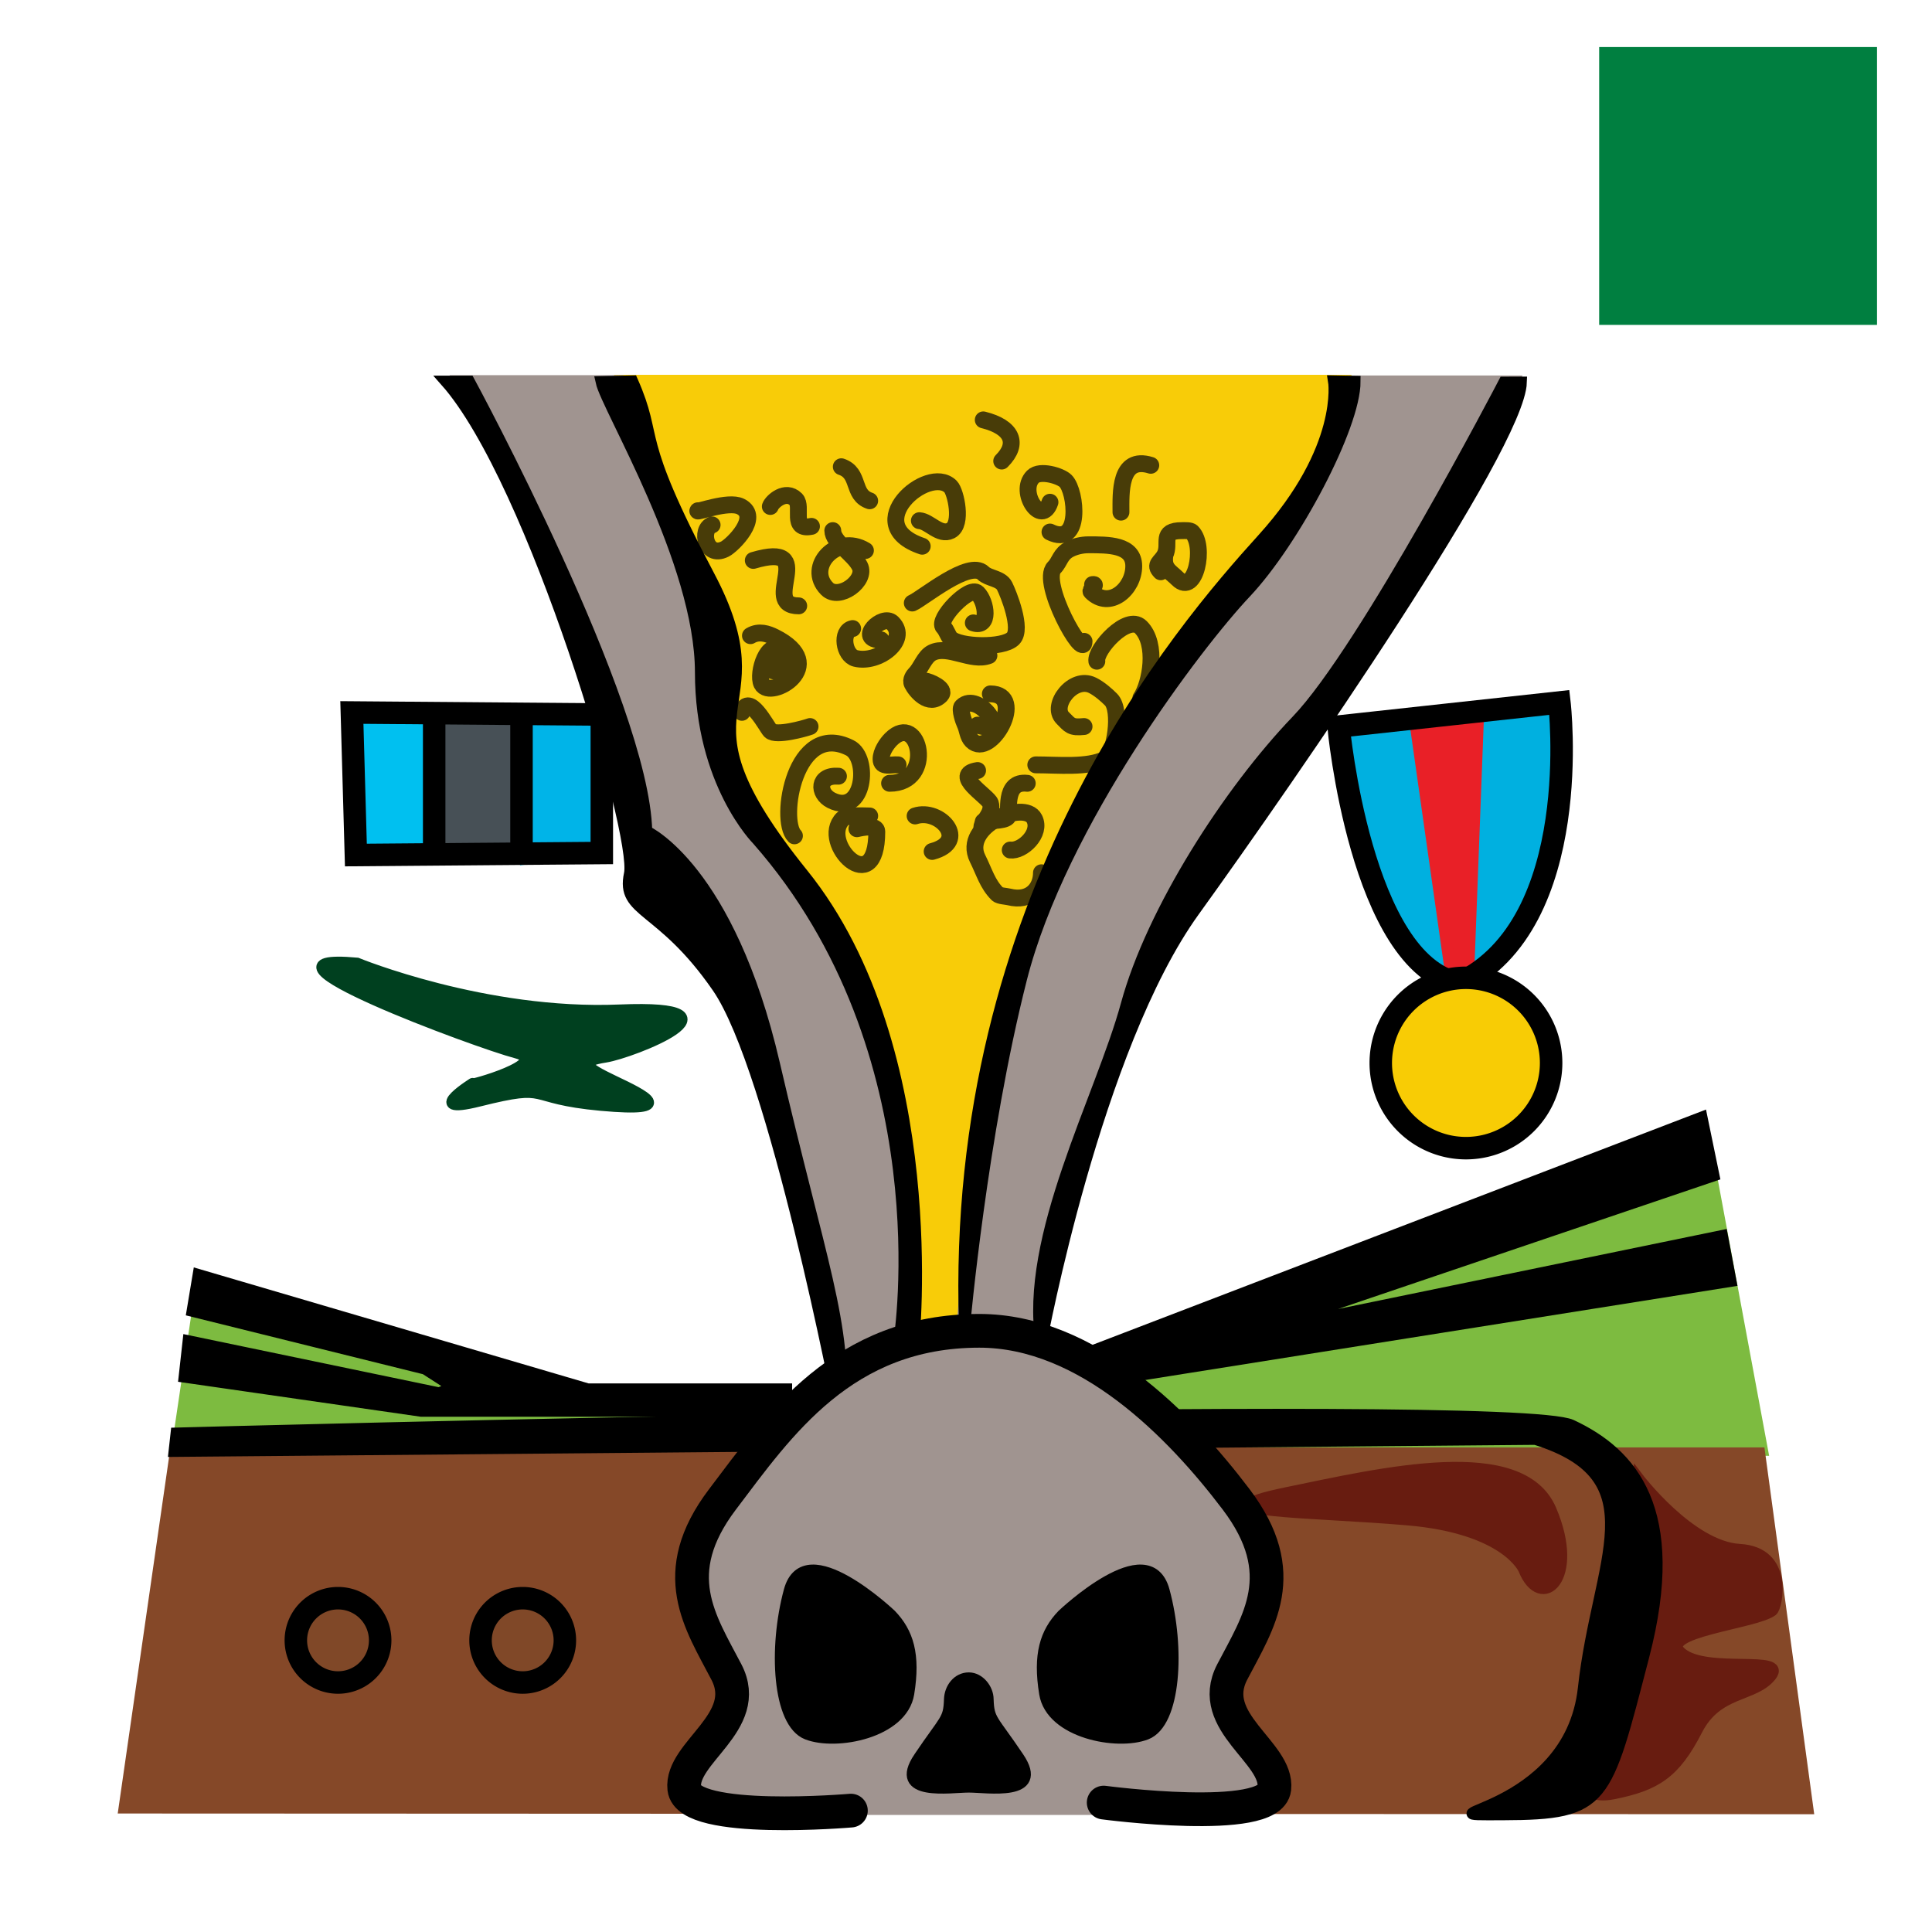 <?xml version="1.0" encoding="UTF-8" standalone="no"?>
<!-- Created with Inkscape (http://www.inkscape.org/) -->

<svg
   xmlns:dc="http://purl.org/dc/elements/1.1/"
   xmlns:cc="http://creativecommons.org/ns#"
   xmlns:rdf="http://www.w3.org/1999/02/22-rdf-syntax-ns#"
   xmlns:svg="http://www.w3.org/2000/svg"
   xmlns="http://www.w3.org/2000/svg"
   xmlns:sodipodi="http://sodipodi.sourceforge.net/DTD/sodipodi-0.dtd"
   xmlns:inkscape="http://www.inkscape.org/namespaces/inkscape"
   width="1024"
   height="1024"
   id="svg2"
   version="1.1"
   inkscape:version="0.48.4 r9939"
   sodipodi:docname="Hael Storm Torso.svg"
   inkscape:export-filename="Hael Storm Torso.png"
   inkscape:export-xdpi="90"
   inkscape:export-ydpi="90">
  <defs
     id="defs4" />
  <sodipodi:namedview
     id="base"
     pagecolor="#ffffff"
     bordercolor="#666666"
     borderopacity="1.0"
     inkscape:pageopacity="0.0"
     inkscape:pageshadow="2"
     inkscape:zoom="0.49497475"
     inkscape:cx="988.95416"
     inkscape:cy="538.01782"
     inkscape:document-units="px"
     inkscape:current-layer="layer1"
     showgrid="false"
     inkscape:window-width="1366"
     inkscape:window-height="705"
     inkscape:window-x="-8"
     inkscape:window-y="-8"
     inkscape:window-maximized="1" />
  <g
     inkscape:label="Layer 1"
     inkscape:groupmode="layer"
     id="layer1"
     transform="translate(0,-28.362)">
    <path
       style="fill:#7dbb40;fill-opacity:1;stroke:#7dbb40;stroke-width:5.959px;stroke-linecap:butt;stroke-linejoin:miter;stroke-opacity:1"
       d="M 934.087,796.982 902.487,626.943 583.476,756.354 524.79,732.277 452.562,750.334 416.447,771.401 265.97,765.382 106.465,711.21 94.427,792.468 z"
       id="path3920"
       inkscape:connector-curvature="0" />
    <path
       style="fill:#854828;fill-opacity:1;stroke:#854828;stroke-width:5.959px;stroke-linecap:butt;stroke-linejoin:miter;stroke-opacity:1"
       d="m 958.164,986.959 -25.581,-188.472 -839.66,0 -27.086,188.096 z"
       id="path3918"
       inkscape:connector-curvature="0"
       sodipodi:nodetypes="ccccc" />
    <path
       style="fill:#681c10;fill-opacity:1;stroke:#681c10;stroke-width:5.959px;stroke-linecap:butt;stroke-linejoin:miter;stroke-opacity:1"
       d="m 867.878,811.277 c 0,0 27.838,36.867 54.172,38.371 26.333,1.505 19.638,30.59 17.305,32.353 -9.162,6.924 -61.695,11.286 -48.153,22.572 13.543,11.286 56.429,0.752 47.4,12.038 -9.029,11.286 -28.332,7.524 -39.124,28.59 -11.803,23.042 -21.819,29.343 -44.391,33.857 -22.572,4.514 -13.543,-18.057 -13.543,-18.057 z"
       id="path3916"
       inkscape:connector-curvature="0"
       sodipodi:nodetypes="csssssscc" />
    <path
       style="fill:#00c0f0;fill-opacity:1;stroke:#00c0f0;stroke-width:5.959px;stroke-linecap:butt;stroke-linejoin:miter;stroke-opacity:1"
       d="m 232.252,408.658 -44.157,-0.532 3.724,73.418 37.773,-0.532 z"
       id="path3878"
       inkscape:connector-curvature="0" />
    <path
       style="fill:#00b0e0;fill-opacity:1;stroke:#00b0e0;stroke-width:5.959px;stroke-linecap:butt;stroke-linejoin:miter;stroke-opacity:1"
       d="m 824.239,398.219 -113.61,16.552 17.305,85.019 33.857,47.4 28.591,-6.019 24.076,-33.105 12.038,-56.429 z"
       id="path3868"
       inkscape:connector-curvature="0" />
    <path
       style="fill:#e92027;fill-opacity:1;stroke:#e92027;stroke-width:5.959px;stroke-linecap:butt;stroke-linejoin:miter;stroke-opacity:1"
       d="m 783.611,406.495 -5.267,138.439 -9.029,2.257 -18.81,-132.42 z"
       id="path3866"
       inkscape:connector-curvature="0" />
    <path
       style="fill:#f8cc08;fill-opacity:1;stroke:#f8cc08;stroke-width:5.959px;stroke-linecap:butt;stroke-linejoin:miter;stroke-opacity:1"
       d="m 703.086,229.995 -373.475,0 34.049,96.2 20.217,63.842 2.128,44.689 24.473,47.881 40.433,56.394 27.665,97.891 1.064,113.851 39.369,-2.128 -7.448,-52.138 14.896,-118.108 46.817,-118.107 82.994,-123.428 47.881,-67.034 8.512,-39.807 z"
       id="path3008"
       inkscape:connector-curvature="0"
       sodipodi:nodetypes="ccccccccccccccccc" />
    <g
       id="g3068"
       style="stroke:#483c08;stroke-width:1.5;stroke-miterlimit:4;stroke-opacity:1;stroke-dasharray:none"
       transform="matrix(5.959,0,0,5.959,-1151.52,-1922.346)">
      <path
         inkscape:connector-curvature="0"
         id="path3010"
         d="m 274.383,380.99 c 0.928,-0.401 5.07,-3.895 6.313,-2.652 0.467,0.467 1.55,0.448 1.894,1.136 0.347,0.693 1.612,3.818 0.758,4.672 -0.909,0.909 -4.786,0.77 -5.556,0 -0.242,-0.242 -0.354,-0.733 -0.631,-1.01 -0.649,-0.649 2.312,-3.749 3.03,-3.03 0.802,0.802 1.117,3.15 -0.379,2.652"
         style="fill:none;stroke:#483c08;stroke-width:1.5;stroke-linecap:round;stroke-linejoin:miter;stroke-miterlimit:4;stroke-opacity:1;stroke-dasharray:none" />
      <path
         inkscape:connector-curvature="0"
         id="path3012"
         d="m 290.419,379.348 c 0.489,-0.065 -0.278,0.48 -0.126,0.631 1.627,1.627 3.788,-0.219 3.788,-2.273 0,-1.929 -2.289,-1.894 -4.041,-1.894 -0.555,0 -1.157,0.136 -1.641,0.379 -0.866,0.433 -0.881,1.134 -1.389,1.641 -1.285,1.285 2.652,8.393 2.652,6.566"
         style="fill:none;stroke:#483c08;stroke-width:1.5;stroke-linecap:round;stroke-linejoin:miter;stroke-miterlimit:4;stroke-opacity:1;stroke-dasharray:none" />
      <path
         inkscape:connector-curvature="0"
         id="path3014"
         d="m 296.859,376.696 c -0.206,1.27 0.461,1.471 1.136,2.147 1.559,1.559 2.514,-2.915 1.263,-4.167 -0.155,-0.155 -0.585,-0.126 -0.884,-0.126 -2.007,0 -1.007,1.13 -1.515,2.147 -0.34,0.68 -1.043,0.851 -0.379,1.515"
         style="fill:none;stroke:#483c08;stroke-width:1.5;stroke-linecap:round;stroke-linejoin:miter;stroke-miterlimit:4;stroke-opacity:1;stroke-dasharray:none" />
      <path
         inkscape:connector-curvature="0"
         id="path3016"
         d="m 295.596,368.741 c -2.842,-0.886 -2.652,2.527 -2.652,4.167"
         style="fill:none;stroke:#483c08;stroke-width:1.5;stroke-linecap:round;stroke-linejoin:miter;stroke-miterlimit:4;stroke-opacity:1;stroke-dasharray:none" />
      <path
         inkscape:connector-curvature="0"
         id="path3018"
         d="m 286.631,374.676 c 2.83,1.393 2.338,-3.597 1.389,-4.546 -0.454,-0.454 -2.28,-1.003 -2.904,-0.379 -1.34,1.34 0.768,4.515 1.515,2.273"
         style="fill:none;stroke:#483c08;stroke-width:1.5;stroke-linecap:round;stroke-linejoin:miter;stroke-miterlimit:4;stroke-opacity:1;stroke-dasharray:none" />
      <path
         inkscape:connector-curvature="0"
         id="path3020"
         d="m 275.014,373.666 c 0.888,0.06 1.793,1.376 2.778,0.884 1.105,-0.553 0.452,-3.462 0,-3.914 -1.99,-1.99 -8.234,3.401 -2.525,5.303"
         style="fill:none;stroke:#483c08;stroke-width:1.5;stroke-linecap:round;stroke-linejoin:miter;stroke-miterlimit:4;stroke-opacity:1;stroke-dasharray:none" />
      <path
         inkscape:connector-curvature="0"
         id="path3022"
         d="m 280.696,364.701 c 2.588,0.637 3.195,2.109 1.641,3.662"
         style="fill:none;stroke:#483c08;stroke-width:1.5;stroke-linecap:round;stroke-linejoin:miter;stroke-miterlimit:4;stroke-opacity:1;stroke-dasharray:none" />
      <path
         inkscape:connector-curvature="0"
         id="path3024"
         d="m 268.069,368.868 c 1.702,0.567 0.915,2.494 2.525,3.03"
         style="fill:none;stroke:#483c08;stroke-width:1.5;stroke-linecap:round;stroke-linejoin:miter;stroke-miterlimit:4;stroke-opacity:1;stroke-dasharray:none" />
      <path
         inkscape:connector-curvature="0"
         id="path3026"
         d="m 270.216,376.318 c -2.529,-1.55 -5.343,1.475 -3.409,3.409 1.078,1.078 3.544,-0.74 2.904,-2.02 -0.55,-1.1 -2.399,-2.121 -2.399,-3.157"
         style="fill:none;stroke:#483c08;stroke-width:1.5;stroke-linecap:round;stroke-linejoin:miter;stroke-miterlimit:4;stroke-opacity:1;stroke-dasharray:none" />
      <path
         inkscape:connector-curvature="0"
         id="path3028"
         d="m 265.418,374.171 c -1.897,0.391 -0.748,-1.758 -1.389,-2.399 -0.907,-0.907 -2.126,0.191 -2.273,0.631"
         style="fill:none;stroke:#483c08;stroke-width:1.5;stroke-linecap:round;stroke-linejoin:miter;stroke-miterlimit:4;stroke-opacity:1;stroke-dasharray:none" />
      <path
         inkscape:connector-curvature="0"
         id="path3030"
         d="m 255.316,372.782 c -0.222,0.211 2.707,-0.919 3.788,-0.379 1.839,0.919 -0.718,3.453 -1.389,3.788 -1.711,0.856 -2.246,-1.777 -1.136,-2.147"
         style="fill:none;stroke:#483c08;stroke-width:1.5;stroke-linecap:round;stroke-linejoin:miter;stroke-miterlimit:4;stroke-opacity:1;stroke-dasharray:none" />
      <path
         inkscape:connector-curvature="0"
         id="path3032"
         d="m 260.241,377.201 c 5.947,-1.754 0.523,4.041 4.041,4.041"
         style="fill:none;stroke:#483c08;stroke-width:1.5;stroke-linecap:round;stroke-linejoin:miter;stroke-miterlimit:4;stroke-opacity:1;stroke-dasharray:none" />
      <path
         inkscape:connector-curvature="0"
         id="path3034"
         d="m 259.988,383.894 c 0.761,-0.451 1.55,-0.172 2.147,0.126 5.029,2.514 -0.393,5.654 -1.136,4.167 -0.473,-0.946 0.562,-4.11 1.768,-2.904 0.077,0.077 0.629,1.265 0.379,1.515 -0.191,0.191 -0.5,0.253 -0.884,0.253 -1.314,0 -0.126,-1.85 -0.126,-0.758"
         style="fill:none;stroke:#483c08;stroke-width:1.5;stroke-linecap:round;stroke-linejoin:miter;stroke-miterlimit:4;stroke-opacity:1;stroke-dasharray:none" />
      <path
         inkscape:connector-curvature="0"
         id="path3036"
         d="m 269.079,383.262 c -1.101,0.212 -0.785,2.392 0.253,2.652 2.037,0.509 4.794,-1.646 3.283,-3.157 -0.873,-0.873 -3.277,1.515 -1.01,1.515"
         style="fill:none;stroke:#483c08;stroke-width:1.5;stroke-linecap:round;stroke-linejoin:miter;stroke-miterlimit:4;stroke-opacity:1;stroke-dasharray:none" />
      <path
         inkscape:connector-curvature="0"
         id="path3042"
         d="m 281.201,385.661 c -1.54,0.605 -3.628,-0.964 -5.051,-0.253 -0.697,0.349 -0.965,1.343 -1.515,1.894 -0.116,0.116 -0.436,0.518 -0.253,0.884 0.301,0.602 1.482,2.054 2.525,1.01 0.57,-0.57 -1.056,-1.263 -1.389,-1.263"
         style="fill:none;stroke:#483c08;stroke-width:1.5;stroke-linecap:round;stroke-linejoin:miter;stroke-miterlimit:4;stroke-opacity:1;stroke-dasharray:none" />
      <path
         inkscape:connector-curvature="0"
         id="path3044"
         d="m 281.327,389.071 c 3.285,0.013 0.02,5.829 -1.641,4.167 -0.388,-0.388 -0.372,-0.997 -0.631,-1.515 -0.092,-0.183 -0.478,-1.289 -0.253,-1.515 1.429,-1.429 4.384,2.64 1.389,1.641"
         style="fill:none;stroke:#483c08;stroke-width:1.5;stroke-linecap:round;stroke-linejoin:miter;stroke-miterlimit:4;stroke-opacity:1;stroke-dasharray:none" />
      <path
         inkscape:connector-curvature="0"
         id="path3046"
         d="m 289.661,391.975 c -1.18,0.122 -1.26,-0.124 -1.894,-0.758 -1.105,-1.105 0.921,-3.77 2.652,-2.904 0.622,0.311 1.258,0.879 1.641,1.263 0.962,0.962 0.342,4.88 -0.505,5.303 -1.579,0.789 -4.179,0.505 -6.187,0.505"
         style="fill:none;stroke:#483c08;stroke-width:1.5;stroke-linecap:round;stroke-linejoin:miter;stroke-miterlimit:4;stroke-opacity:1;stroke-dasharray:none" />
      <path
         inkscape:connector-curvature="0"
         id="path3048"
         d="m 290.798,386.167 c -0.16,-1.042 2.716,-4.229 3.914,-3.03 1.504,1.504 0.877,4.999 0,6.313"
         style="fill:none;stroke:#483c08;stroke-width:1.5;stroke-linecap:round;stroke-linejoin:miter;stroke-miterlimit:4;stroke-opacity:1;stroke-dasharray:none" />
      <path
         inkscape:connector-curvature="0"
         id="path3052"
         d="m 283.095,402.96 c 1.083,0.132 2.798,-1.476 2.147,-2.778 -0.867,-1.734 -6.504,0.629 -5.051,3.536 0.611,1.221 0.869,2.258 1.768,3.157 0.173,0.173 0.762,0.191 1.01,0.253 1.932,0.483 2.904,-0.802 2.904,-2.147"
         style="fill:none;stroke:#483c08;stroke-width:1.5;stroke-linecap:round;stroke-linejoin:miter;stroke-miterlimit:4;stroke-opacity:1;stroke-dasharray:none" />
      <path
         inkscape:connector-curvature="0"
         id="path3054"
         d="m 284.61,397.026 c -2.215,-0.261 -1.478,2.74 -1.768,3.03 -0.337,0.337 -1.669,0.259 -2.147,0.379"
         style="fill:none;stroke:#483c08;stroke-width:1.5;stroke-linecap:round;stroke-linejoin:miter;stroke-miterlimit:4;stroke-opacity:1;stroke-dasharray:none" />
      <path
         inkscape:connector-curvature="0"
         id="path3056"
         d="m 280.191,395.889 c -2.376,0.363 0.934,2.298 1.136,2.904 0.299,0.898 -0.758,1.654 -0.758,2.147"
         style="fill:none;stroke:#483c08;stroke-width:1.5;stroke-linecap:round;stroke-linejoin:miter;stroke-miterlimit:4;stroke-opacity:1;stroke-dasharray:none" />
      <path
         inkscape:connector-curvature="0"
         id="path3058"
         d="m 276.15,403.087 c 3.348,-0.898 0.684,-3.89 -1.515,-3.157"
         style="fill:none;stroke:#483c08;stroke-width:1.5;stroke-linecap:round;stroke-linejoin:miter;stroke-miterlimit:4;stroke-opacity:1;stroke-dasharray:none" />
      <path
         inkscape:connector-curvature="0"
         id="path3060"
         d="m 273.12,395.384 c -0.609,-0.056 -1.515,0.294 -1.515,-0.505 0,-0.641 0.489,-1.373 0.884,-1.768 2.526,-2.526 3.977,3.914 -0.126,3.914"
         style="fill:none;stroke:#483c08;stroke-width:1.5;stroke-linecap:round;stroke-linejoin:miter;stroke-miterlimit:4;stroke-opacity:1;stroke-dasharray:none" />
      <path
         inkscape:connector-curvature="0"
         id="path3062"
         d="m 269.458,401.066 c 0.525,-0.124 1.768,-0.364 1.768,0.253 0,6.211 -5.149,0.982 -3.03,-1.136 0.364,-0.364 1.839,-0.253 2.399,-0.253"
         style="fill:none;stroke:#483c08;stroke-width:1.5;stroke-linecap:round;stroke-linejoin:miter;stroke-miterlimit:4;stroke-opacity:1;stroke-dasharray:none" />
      <path
         inkscape:connector-curvature="0"
         id="path3064"
         d="m 267.817,396.394 c -1.863,-0.136 -1.859,1.533 -0.631,2.147 2.939,1.47 3.444,-3.771 1.641,-4.672 -4.9,-2.45 -6.329,6.425 -4.925,7.829"
         style="fill:none;stroke:#483c08;stroke-width:1.5;stroke-linecap:round;stroke-linejoin:miter;stroke-miterlimit:4;stroke-opacity:1;stroke-dasharray:none" />
      <path
         inkscape:connector-curvature="0"
         id="path3066"
         d="m 265.291,391.975 c -0.475,0.175 -3.028,0.886 -3.536,0.379 -0.314,-0.314 -1.906,-3.499 -2.525,-1.641"
         style="fill:none;stroke:#483c08;stroke-width:1.5;stroke-linecap:round;stroke-linejoin:miter;stroke-miterlimit:4;stroke-opacity:1;stroke-dasharray:none" />
    </g>
    <path
       style="fill:#a09490;fill-opacity:1;stroke:#a09490;stroke-width:5.959px;stroke-linecap:butt;stroke-linejoin:miter;stroke-opacity:1"
       d="m 509.432,735.847 7.448,-78.738 20.217,-108.531 38.305,-94.699 60.65,-94.699 61.714,-73.418 18.089,-55.42 86.186,0 -60.65,113.942 -94.699,128.748 -54.266,105.339 -35.113,124.492 -6.384,41.497 z"
       id="path3006"
       inkscape:connector-curvature="0"
       sodipodi:nodetypes="cccccccccccccc" />
    <path
       style="fill:#a09490;fill-opacity:1;stroke:#a09490;stroke-width:5.959px;stroke-linecap:butt;stroke-linejoin:miter;stroke-opacity:1"
       d="m 442.398,753.936 39.369,-19.153 -2.128,-92.571 -29.793,-103.211 -46.817,-71.29 -27.665,-65.97 4.256,-51.074 -51.074,-120.484 -85.123,0 23.409,40.681 59.586,145.772 21.281,87.251 43.625,50.009 42.561,153.221 z"
       id="path3004"
       inkscape:connector-curvature="0"
       sodipodi:nodetypes="ccccccccccccccc" />
    <path
       style="fill:#000000;stroke:#000000;stroke-width:5.959px;stroke-linecap:butt;stroke-linejoin:miter;stroke-opacity:1"
       d="m 797.153,231.007 c 0,0 -73.734,141.631 -109.848,179.25 -36.114,37.619 -76.743,100.819 -90.286,150.477 -13.543,49.657 -54.172,123.391 -45.143,179.067 0,0 28.846,-156.11 80.984,-228.464 C 684.998,438.982 805.233,265.013 806.297,230.964 z"
       id="path2996"
       inkscape:connector-curvature="0"
       sodipodi:nodetypes="csscscc" />
    <path
       style="fill:#000000;stroke:#000000;stroke-width:5.959px;stroke-linecap:butt;stroke-linejoin:miter;stroke-opacity:1"
       d="m 706.867,230.308 c 0,0 6.019,35.491 -37.619,83.644 -43.638,48.153 -165.524,189.601 -158.001,416.82 0,0 9.029,-100.819 30.095,-183.582 21.067,-82.762 93.296,-177.563 118.877,-204.648 25.581,-27.086 57.934,-87.938 57.934,-112.014 z"
       id="path2998"
       inkscape:connector-curvature="0"
       sodipodi:nodetypes="cscsscc" />
    <path
       style="fill:#000000;stroke:#000000;stroke-width:5.959px;stroke-linecap:butt;stroke-linejoin:miter;stroke-opacity:1"
       d="m 335.19,230.313 c 14.295,32.352 0,26.458 40.629,103.201 40.629,76.743 -25.581,64.705 49.657,158.001 75.238,93.296 58.686,249.791 58.686,249.791 l -7.524,-3.01 c 0,0 24.076,-151.981 -75.238,-264.839 0,0 -30.095,-30.095 -30.095,-88.781 0,-58.686 -49.657,-140.068 -52.667,-153.987 z"
       id="path3000"
       inkscape:connector-curvature="0"
       sodipodi:nodetypes="csscccscc" />
    <path
       style="fill:#00b4e8;fill-opacity:1;stroke:#00b4e8;stroke-width:5.959px;stroke-linecap:butt;stroke-linejoin:miter;stroke-opacity:1"
       d="m 276.942,405.997 1.596,77.674 39.369,-4.256 0.532,-72.886 z"
       id="path3880"
       inkscape:connector-curvature="0" />
    <path
       style="fill:#475056;fill-opacity:1;stroke:#475056;stroke-width:5.959px;stroke-linecap:butt;stroke-linejoin:miter;stroke-opacity:1"
       d="m 230.656,408.125 0.532,75.014 46.285,-1.596 -0.532,-75.546 z"
       id="path3882"
       inkscape:connector-curvature="0" />
    <path
       style="fill:#000000;stroke:#000000;stroke-width:5.959px;stroke-linecap:butt;stroke-linejoin:miter;stroke-opacity:1"
       d="m 248.666,230.437 c 0,0 92.543,170.791 94.048,238.506 0,0 43.638,19.562 67.715,123.391 24.076,103.829 39.124,139.944 34.61,183.582 0,0 -34.61,-180.572 -64.705,-224.211 -30.095,-43.638 -51.162,-39.124 -46.648,-60.191 4.514,-21.067 -50.786,-208.41 -97.434,-261.077 z"
       id="path3002"
       inkscape:connector-curvature="0"
       sodipodi:nodetypes="ccscsscc" />
    <path
       style="fill:#00401f;fill-opacity:1;stroke:#00401f;stroke-width:5.959px;stroke-linecap:butt;stroke-linejoin:miter;stroke-opacity:1"
       d="m 189.227,538.914 c 0,0 67.715,27.838 139.191,24.829 71.476,-3.01 6.771,22.571 -7.524,24.829 -14.295,2.257 -11.286,5.267 4.514,12.79 15.8,7.524 34.61,16.552 -6.771,12.79 -41.381,-3.762 -25.581,-12.038 -64.705,-2.257 -32.067,8.017 0,-11.286 -3.762,-9.029 -2.796,1.677 43.638,-11.286 23.324,-16.552 -20.314,-5.267 -150.477,-53.419 -84.267,-47.4 z"
       id="path3886"
       inkscape:connector-curvature="0"
       sodipodi:nodetypes="csssssssc" />
    <path
       style="fill:none;stroke:#000000;stroke-width:11.917;stroke-linecap:butt;stroke-linejoin:miter;stroke-miterlimit:4;stroke-opacity:1;stroke-dasharray:none"
       d="m 826.514,400.677 -117.043,12.768 c 0,0 11.704,125.556 63.842,136.196 67.034,-31.921 53.202,-148.964 53.202,-148.964 z"
       id="path3864"
       inkscape:connector-curvature="0" />
    <path
       sodipodi:type="arc"
       style="fill:#f8cc05;fill-opacity:1;stroke:#000000;stroke-width:2;stroke-linecap:round;stroke-linejoin:miter;stroke-miterlimit:4;stroke-opacity:1;stroke-dasharray:none"
       id="path3870"
       sodipodi:cx="323.62762"
       sodipodi:cy="421.90073"
       sodipodi:rx="7.5761442"
       sodipodi:ry="7.5761442"
       d="m 331.204,421.901 a 7.576,7.576 0 1 1 -15.152,0 7.576,7.576 0 1 1 15.152,0 z"
       transform="matrix(5.959,0,0,5.959,-1151.52,-1922.346)" />
    <path
       style="fill:none;stroke:#000000;stroke-width:11.917;stroke-linecap:butt;stroke-linejoin:miter;stroke-miterlimit:4;stroke-opacity:1;stroke-dasharray:none"
       d="m 186.499,405.997 132.472,1.064 0,73.418 -130.344,1.064 z"
       id="path3872"
       inkscape:connector-curvature="0" />
    <path
       style="fill:none;stroke:#000000;stroke-width:11.917;stroke-linecap:butt;stroke-linejoin:miter;stroke-miterlimit:4;stroke-opacity:1;stroke-dasharray:none"
       d="m 276.41,408.125 0,71.822"
       id="path3874"
       inkscape:connector-curvature="0" />
    <path
       style="fill:none;stroke:#000000;stroke-width:11.917;stroke-linecap:butt;stroke-linejoin:miter;stroke-miterlimit:4;stroke-opacity:1;stroke-dasharray:none"
       d="m 230.124,482.076 0,-74.482"
       id="path3876"
       inkscape:connector-curvature="0" />
    <path
       style="fill:#000000;fill-opacity:1;stroke:#000000;stroke-width:5.959px;stroke-linecap:butt;stroke-linejoin:miter;stroke-opacity:1"
       d="m 902.006,620.491 6.384,30.986 -245.738,83.306 250.176,-51.514 4.568,24.161 -326.034,51.826 -9.576,-15.961 z"
       id="path3888"
       inkscape:connector-curvature="0"
       sodipodi:nodetypes="cccccccc" />
    <path
       style="fill:#000000;stroke:#000000;stroke-width:5.959px;stroke-linecap:butt;stroke-linejoin:miter;stroke-opacity:1"
       d="m 105.101,703.926 206.422,60.649 105.339,0 0,11.704 -193.654,0 -125.556,-18.088 2.128,-19.153 133.004,27.665 7.448,-3.192 -14.896,-9.577 L 101.876,723.294 z"
       id="path3890"
       inkscape:connector-curvature="0"
       sodipodi:nodetypes="cccccccccccc" />
    <path
       style="fill:#000000;stroke:#000000;stroke-width:5.959px;stroke-linecap:butt;stroke-linejoin:miter;stroke-opacity:1"
       d="m 93.396,787.985 c 0,0 707.581,-19.153 739.502,-4.256 31.921,14.896 58.522,44.689 38.305,122.364 -20.217,77.674 -20.123,83.868 -74.482,84.059 -52.008,0.185 35.113,1.064 42.561,-67.034 7.448,-68.098 39.369,-111.723 -25.537,-131.94 l -721.413,6.384 z"
       id="path3894"
       inkscape:connector-curvature="0"
       sodipodi:nodetypes="cssssccc" />
    <path
       style="fill:#681c10;fill-opacity:1;stroke:#681c10;stroke-width:5.959px;stroke-linecap:butt;stroke-linejoin:miter;stroke-opacity:1"
       d="m 807.687,860.182 c 0,0 -9.029,-21.819 -61.695,-26.333 -52.667,-4.514 -115.115,-3.762 -63.953,-14.295 51.162,-10.534 124.143,-27.838 139.943,9.028 15.8,36.867 -5.267,54.172 -14.295,31.6 z"
       id="path3914"
       inkscape:connector-curvature="0" />
    <path
       style="fill:#a09490;fill-opacity:1;stroke:#a09490;stroke-width:5.959px;stroke-linecap:butt;stroke-linejoin:miter;stroke-opacity:1"
       d="m 638.4,987.335 -269.353,0 -4.514,-24.076 27.086,-36.867 -27.086,-67.714 27.838,-46.648 47.4,-51.915 56.429,-29.343 57.181,3.762 60.191,43.638 45.895,49.657 13.543,47.4 -21.067,41.381 -0.752,25.581 27.838,33.105 -12.038,10.533 z"
       id="path3912"
       inkscape:connector-curvature="0" />
    <path
       inkscape:connector-curvature="0"
       id="path3902"
       d="m 487.133,959.873 c 13.919,-20.691 15.8,-19.561 16.176,-30.848 0.194,-5.837 4.264,-11.286 10.176,-11.286 5.536,0 10.176,5.831 10.176,11.286 0.376,11.286 2.257,10.157 16.176,30.848 13.919,20.691 -16.533,15.612 -26.353,15.612 -9.82,0 -40.272,5.078 -26.353,-15.612 z"
       style="fill:#000000;stroke:#000000;stroke-width:5.959px;stroke-linecap:butt;stroke-linejoin:miter;stroke-opacity:1"
       sodipodi:nodetypes="scscsss" />
    <path
       style="fill:#000000;stroke:#000000;stroke-width:5.959px;stroke-linecap:butt;stroke-linejoin:miter;stroke-opacity:1"
       d="m 563.162,884.259 c 0,0 45.519,-43.262 53.795,-12.791 8.276,30.472 6.019,69.972 -9.405,75.991 -15.424,6.019 -50.41,-0.753 -53.795,-21.443 -3.386,-20.691 0.376,-32.352 9.405,-41.757 z"
       id="path3904"
       inkscape:connector-curvature="0" />
    <path
       inkscape:connector-curvature="0"
       id="path3906"
       d="m 472.182,884.259 c 0,0 -45.519,-43.262 -53.795,-12.791 -8.276,30.472 -6.019,69.972 9.405,75.991 15.424,6.019 50.41,-0.753 53.795,-21.443 3.386,-20.691 -0.376,-32.352 -9.405,-41.757 z"
       style="fill:#000000;stroke:#000000;stroke-width:5.959px;stroke-linecap:butt;stroke-linejoin:miter;stroke-opacity:1" />
    <path
       style="fill:none;stroke:#000000;stroke-width:17.876;stroke-linecap:round;stroke-linejoin:miter;stroke-miterlimit:4;stroke-opacity:1;stroke-dasharray:none"
       d="m 584.979,983.766 c 0,0 88.315,11.704 90.443,-7.448 2.128,-19.152 -36.177,-35.113 -22.345,-61.714 13.832,-26.601 31.921,-52.138 2.128,-91.506 -29.793,-39.37 -78.738,-89.379 -136.153,-89.379 -72.319,0 -106.36,50.009 -136.153,89.379 -29.793,39.369 -11.704,64.906 2.128,91.506 13.832,26.601 -24.473,42.562 -22.345,61.714 2.128,19.153 88.315,11.704 88.315,11.704"
       id="path3896"
       inkscape:connector-curvature="0"
       sodipodi:nodetypes="cssscsssc" />
    <path
       sodipodi:type="arc"
       style="fill:#804828;fill-opacity:1;stroke:#000000;stroke-width:2;stroke-linecap:round;stroke-linejoin:miter;stroke-miterlimit:4;stroke-opacity:1;stroke-dasharray:none"
       id="path3908"
       sodipodi:cx="239.73215"
       sodipodi:cy="473.25504"
       sodipodi:rx="3.75"
       sodipodi:ry="3.75"
       d="m 243.482,473.255 a 3.75,3.75 0 1 1 -7.5,0 3.75,3.75 0 1 1 7.5,0 z"
       transform="matrix(5.959,0,0,5.959,-1151.52,-1922.346)" />
    <path
       d="m 243.482,473.255 a 3.75,3.75 0 1 1 -7.5,0 3.75,3.75 0 1 1 7.5,0 z"
       sodipodi:ry="3.75"
       sodipodi:rx="3.75"
       sodipodi:cy="473.25504"
       sodipodi:cx="239.73215"
       id="path3910"
       style="fill:#804828;fill-opacity:1;stroke:#000000;stroke-width:2;stroke-linecap:round;stroke-linejoin:miter;stroke-miterlimit:4;stroke-opacity:1;stroke-dasharray:none"
       sodipodi:type="arc"
       transform="matrix(5.959,0,0,5.959,-1249.411,-1922.346)" />
    <rect
       style="fill:#007f40;fill-opacity:1;stroke:#007f40;stroke-width:2.664;stroke-linecap:round;stroke-linejoin:miter;stroke-miterlimit:4;stroke-opacity:1;stroke-dasharray:none"
       id="rect3924"
       width="144.605"
       height="144.605"
       x="848.928"
       y="54.614" />
  </g>
</svg>
